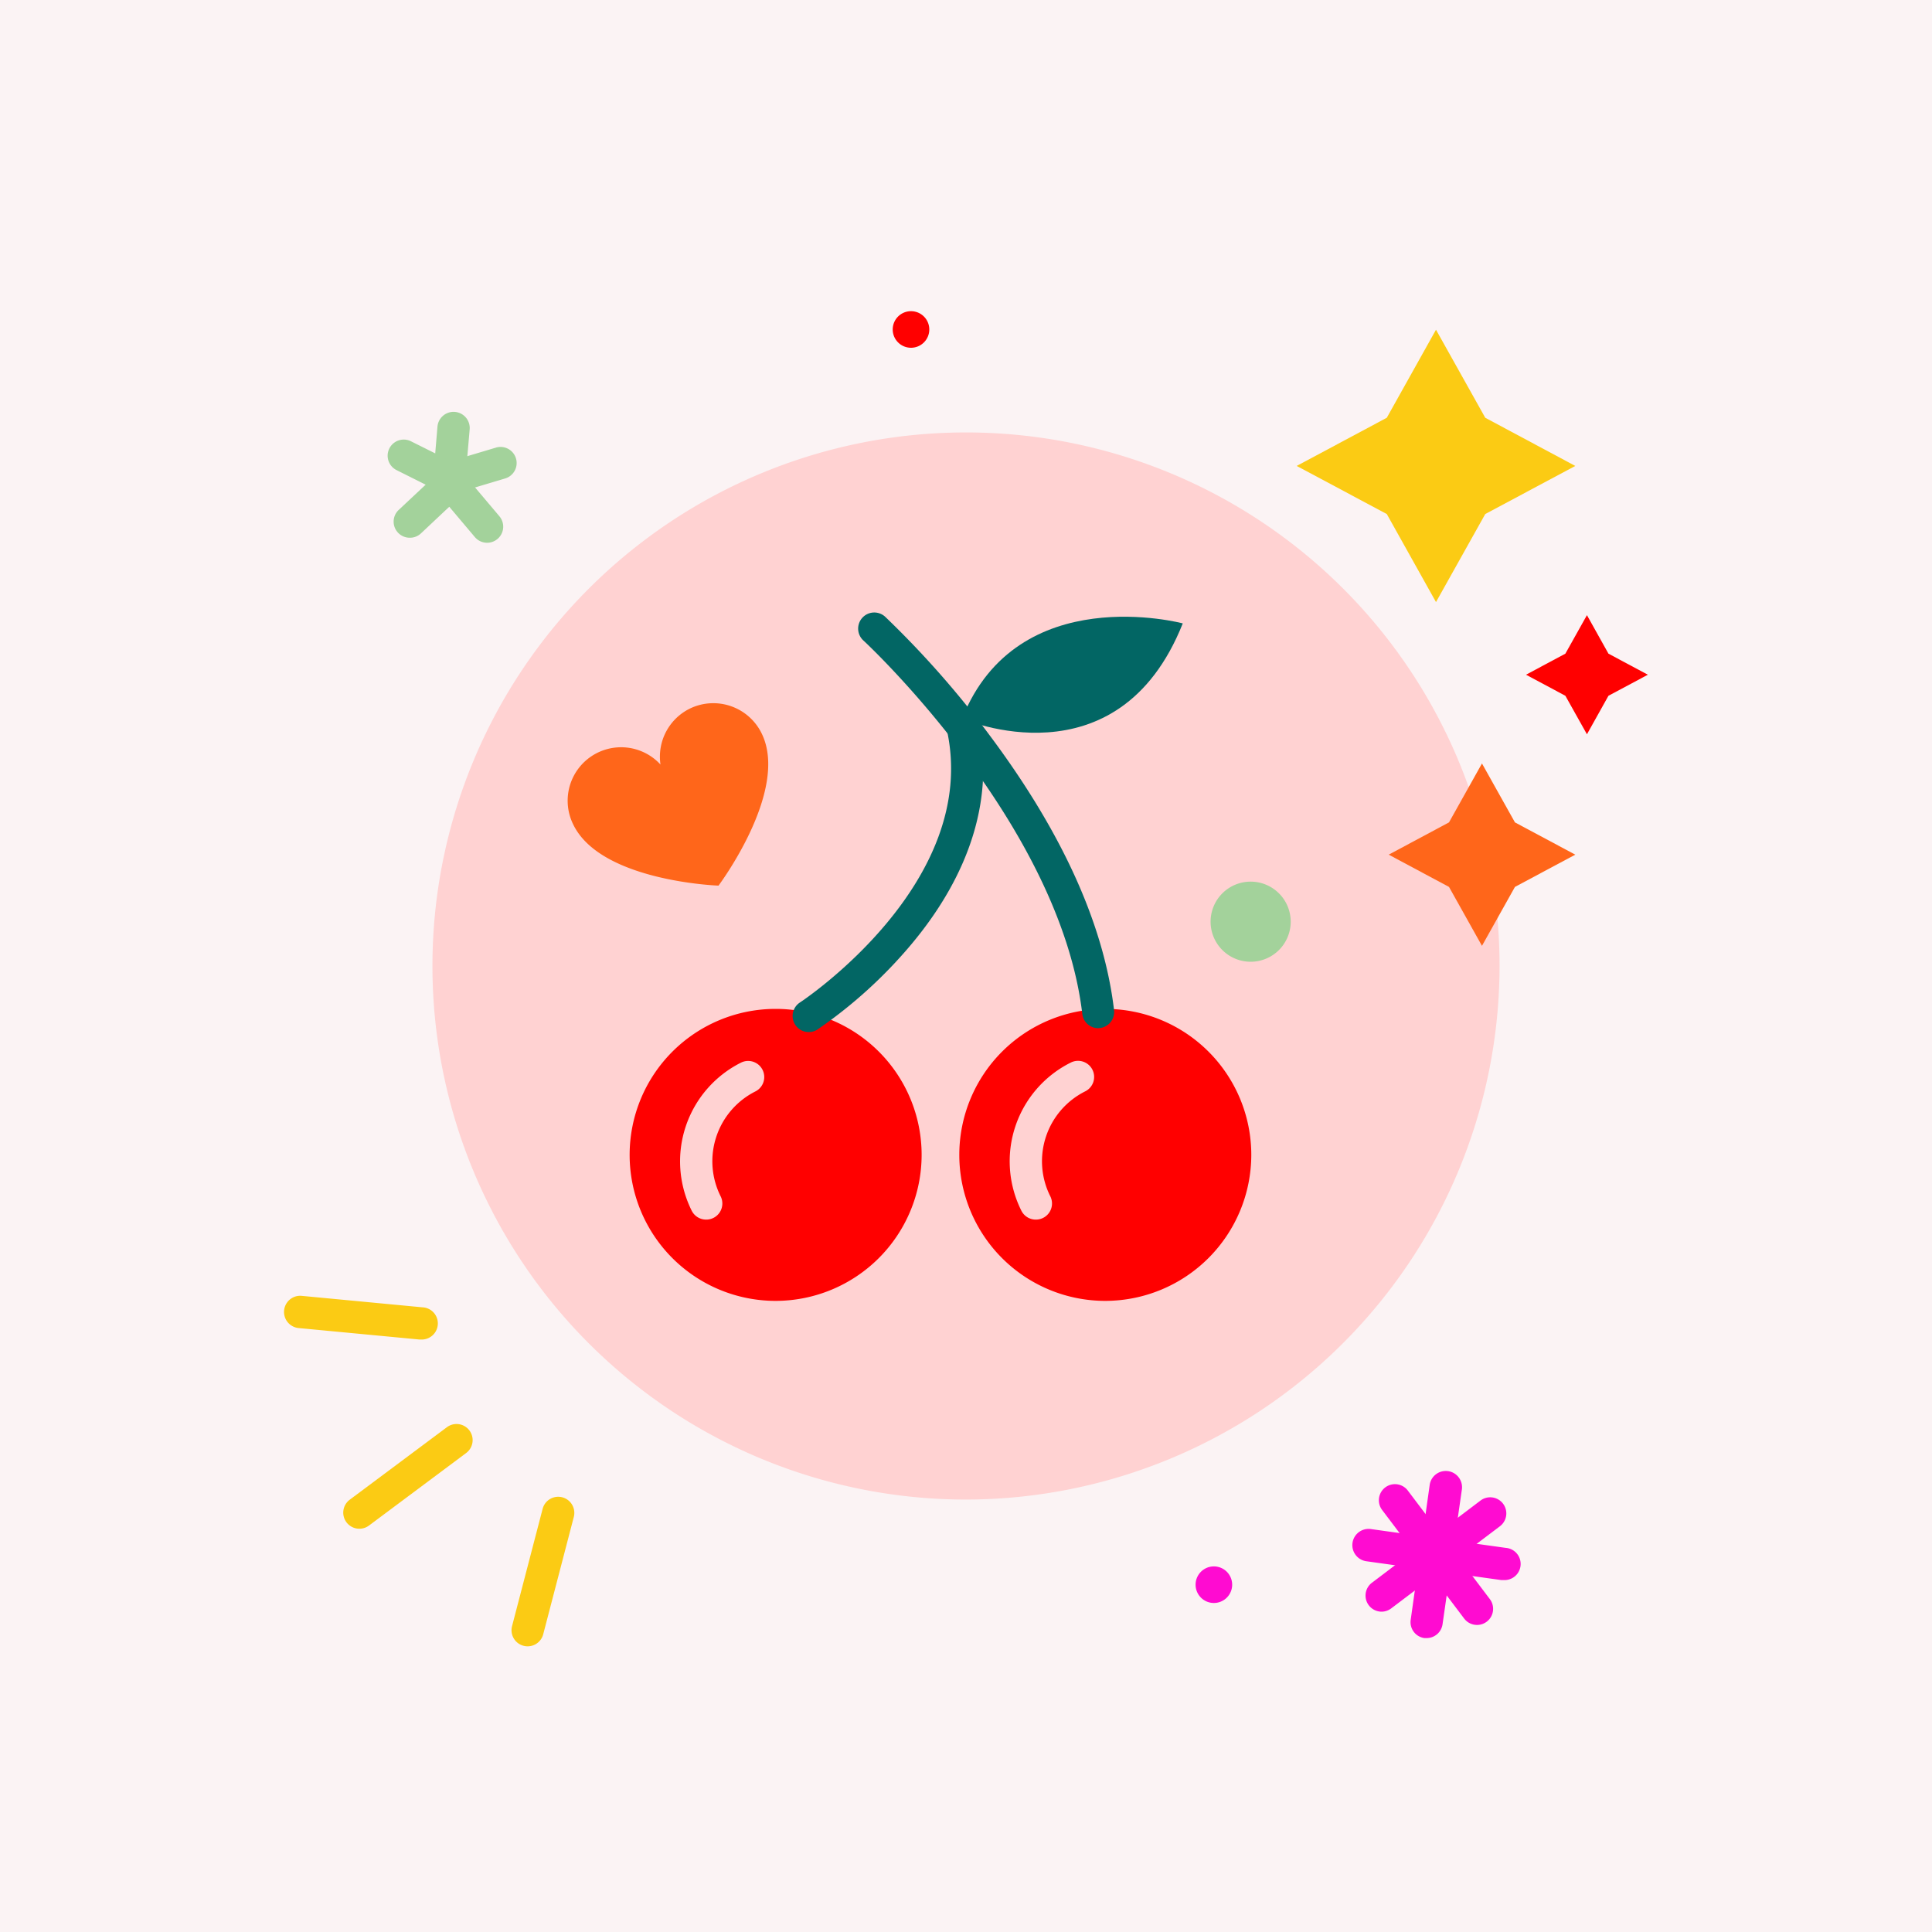<svg id="Layer_1" data-name="Layer 1" xmlns="http://www.w3.org/2000/svg" viewBox="0 0 300 300"><defs><style>.cls-1{fill:#fbf3f4}.cls-2{fill:#ffd2d2}.cls-3{fill:#fbcb14}.cls-4{fill:red}.cls-5{fill:#ff661a}.cls-6{fill:#a3d29b}.cls-7{fill:#026664}.cls-8{fill:#ce912d}.cls-9{fill:#ff0bd1}</style></defs><title>Holiday2016_GiftCurator_People</title><path class="cls-1" d="M-3.24-3.24h306.49v306.49H-3.24z"/><circle class="cls-2" cx="150" cy="150" r="80.35"/><path class="cls-2" d="M150 232.85A82.85 82.85 0 1 1 232.85 150 82.95 82.95 0 0 1 150 232.85zm0-160.71A77.85 77.85 0 1 0 227.85 150 77.94 77.94 0 0 0 150 72.15z"/><path class="cls-3" d="M230.63 64.87l13.98 7.48-13.98 7.47-7.65 13.67-7.64-13.67-13.99-7.47 13.99-7.48 7.64-13.67 7.65 13.67z"/><path class="cls-4" d="M249.76 101.5l6.12 3.27-6.12 3.27-3.34 5.98-3.35-5.98-6.11-3.27 6.11-3.27 3.35-5.98 3.34 5.98z"/><path class="cls-5" d="M235.24 127.7l9.37 5.01-9.37 5.01-5.12 9.15-5.12-9.15-9.36-5.01 9.36-5.01 5.12-9.15 5.12 9.15z"/><circle class="cls-6" cx="194.2" cy="143.13" r="5.72"/><path class="cls-6" d="M194.2 149.34a6.22 6.22 0 1 1 6.22-6.22 6.22 6.22 0 0 1-6.22 6.22zm0-11.43a5.22 5.22 0 1 0 5.22 5.22 5.22 5.22 0 0 0-5.22-5.22z"/><path class="cls-5" d="M107.18 110a8.32 8.32 0 0 0-4.62 8.72A8.3 8.3 0 0 0 89 128c4.25 8.88 22.57 9.52 22.57 9.52s11-14.66 6.74-23.55a8.35 8.35 0 0 0-11.13-3.97z"/><circle class="cls-4" cx="120.44" cy="179.33" r="22.17"/><path class="cls-4" d="M120.44 202a22.67 22.67 0 1 1 22.67-22.67A22.69 22.69 0 0 1 120.44 202zm0-44.34a21.67 21.67 0 1 0 21.67 21.67 21.69 21.69 0 0 0-21.67-21.67z"/><circle class="cls-4" cx="171.63" cy="179.33" r="22.17"/><path class="cls-4" d="M171.63 202a22.67 22.67 0 1 1 22.67-22.67A22.7 22.7 0 0 1 171.63 202zm0-44.34a21.67 21.67 0 1 0 21.67 21.67 21.69 21.69 0 0 0-21.67-21.67z"/><path class="cls-3" d="M55.79 234.88l15.1-11.26M55.8 237.38a2.5 2.5 0 0 1-1.5-4.5l15.09-11.26a2.5 2.5 0 0 1 3 4l-15.1 11.27a2.49 2.49 0 0 1-1.49.49zm-9.18-33.62l18.75 1.77m0 2.47h-.24l-18.75-1.78a2.5 2.5 0 1 1 .47-5L65.6 203a2.5 2.5 0 0 1-.23 5zm16.56 45.13l4.75-18.22m-4.75 20.73a2.5 2.5 0 0 1-2.42-3.13l4.75-18.22a2.5 2.5 0 0 1 4.84 1.26l-4.75 18.22a2.5 2.5 0 0 1-2.42 1.87z"/><path class="cls-2" d="M109.65 189.38a2.5 2.5 0 0 1-2.24-1.38 17.15 17.15 0 0 1 7.66-23 2.5 2.5 0 0 1 2.24 4.47 12.14 12.14 0 0 0-5.42 16.27 2.5 2.5 0 0 1-2.24 3.64zm51.19 0a2.5 2.5 0 0 1-2.24-1.38 17.13 17.13 0 0 1 7.66-23 2.5 2.5 0 1 1 2.24 4.47 12.13 12.13 0 0 0-5.42 16.27 2.5 2.5 0 0 1-2.24 3.64z"/><path class="cls-7" d="M170.54 159.66a2.5 2.5 0 0 1-2.48-2.21c-3.49-29.6-33.66-57.71-34-58a2.5 2.5 0 0 1 3.39-3.68 147 147 0 0 1 16.32 18.54c11.19 15 17.66 29.3 19.22 42.55a2.5 2.5 0 0 1-2.19 2.77z"/><path class="cls-7" d="M125.58 160.26a2.5 2.5 0 0 1-1.36-4.6c.28-.18 28.07-18.57 22.8-42.36a2.5 2.5 0 1 1 4.88-1.08c2.51 11.34-1.05 23.21-10.31 34.32a72.65 72.65 0 0 1-14.65 13.32 2.48 2.48 0 0 1-1.36.4z"/><path class="cls-7" d="M183.66 96.8s-25.66-6.87-34.27 14.78c0 0 24.17 10.62 34.27-14.78z"/><path class="cls-8" d="M231.41 235.03l-16.86 12.73"/><path class="cls-9" d="M214.55 250.26a2.5 2.5 0 0 1-1.51-4.5L229.9 233a2.5 2.5 0 0 1 3 4l-16.86 12.74a2.49 2.49 0 0 1-1.49.52z"/><path class="cls-8" d="M229.35 249.82l-12.74-16.85"/><path class="cls-9" d="M229.35 252.32a2.5 2.5 0 0 1-2-1l-12.74-16.86a2.5 2.5 0 1 1 4-3l12.74 16.86a2.5 2.5 0 0 1-2 4z"/><path class="cls-8" d="M233.45 242.85l-20.93-2.91"/><path class="cls-9" d="M233.45 245.35h-.35l-20.93-2.92a2.5 2.5 0 1 1 .69-5l20.93 2.92a2.5 2.5 0 0 1-.34 5z"/><path class="cls-8" d="M221.52 251.86l2.92-20.93"/><path class="cls-9" d="M221.53 254.36h-.35a2.5 2.5 0 0 1-2.13-2.82l2.95-20.95a2.5 2.5 0 1 1 5 .69l-3 20.92a2.5 2.5 0 0 1-2.47 2.16z"/><path class="cls-6" d="M69.72 74.77l.71-8.31m-.7 10.81h-.22a2.5 2.5 0 0 1-2.28-2.7l.7-8.32a2.5 2.5 0 1 1 5 .42L72.21 75a2.5 2.5 0 0 1-2.48 2.27zm.03-2.97l8.07-2.41"/><path class="cls-6" d="M69.76 76.8a2.5 2.5 0 0 1-.76-4.9l8.06-2.41a2.5 2.5 0 0 1 1.43 4.79l-8.06 2.41a2.5 2.5 0 0 1-.67.11zm.08-1.89l5.8 6.87"/><path class="cls-6" d="M75.64 84.28a2.49 2.49 0 0 1-1.91-.89l-5.8-6.87a2.5 2.5 0 0 1 3.82-3.22l5.8 6.87a2.5 2.5 0 0 1-1.91 4.11zm-5.96-8.98L63.62 81"/><path class="cls-6" d="M63.62 83.5a2.5 2.5 0 0 1-1.71-4.32l6.09-5.7a2.5 2.5 0 1 1 3.43 3.64l-6.06 5.7a2.49 2.49 0 0 1-1.75.68zm6.14-9.2l-7.06-3.52"/><path class="cls-6" d="M69.76 76.8a2.5 2.5 0 0 1-1.11-.26L61.58 73a2.5 2.5 0 0 1 2.23-4.48l7.06 3.52a2.5 2.5 0 0 1-1.11 4.76z"/><circle class="cls-4" cx="141.46" cy="51.2" r="2.34"/><path class="cls-4" d="M141.46 54a2.84 2.84 0 1 1 2.84-2.84 2.84 2.84 0 0 1-2.84 2.84zm0-4.68a1.84 1.84 0 1 0 1.84 1.84 1.84 1.84 0 0 0-1.84-1.8z"/><circle class="cls-9" cx="188.49" cy="246.07" r="2.34"/><path class="cls-9" d="M188.49 248.91a2.84 2.84 0 1 1 2.84-2.84 2.84 2.84 0 0 1-2.84 2.84zm0-4.68a1.84 1.84 0 1 0 1.84 1.84 1.84 1.84 0 0 0-1.84-1.84z"/></svg>